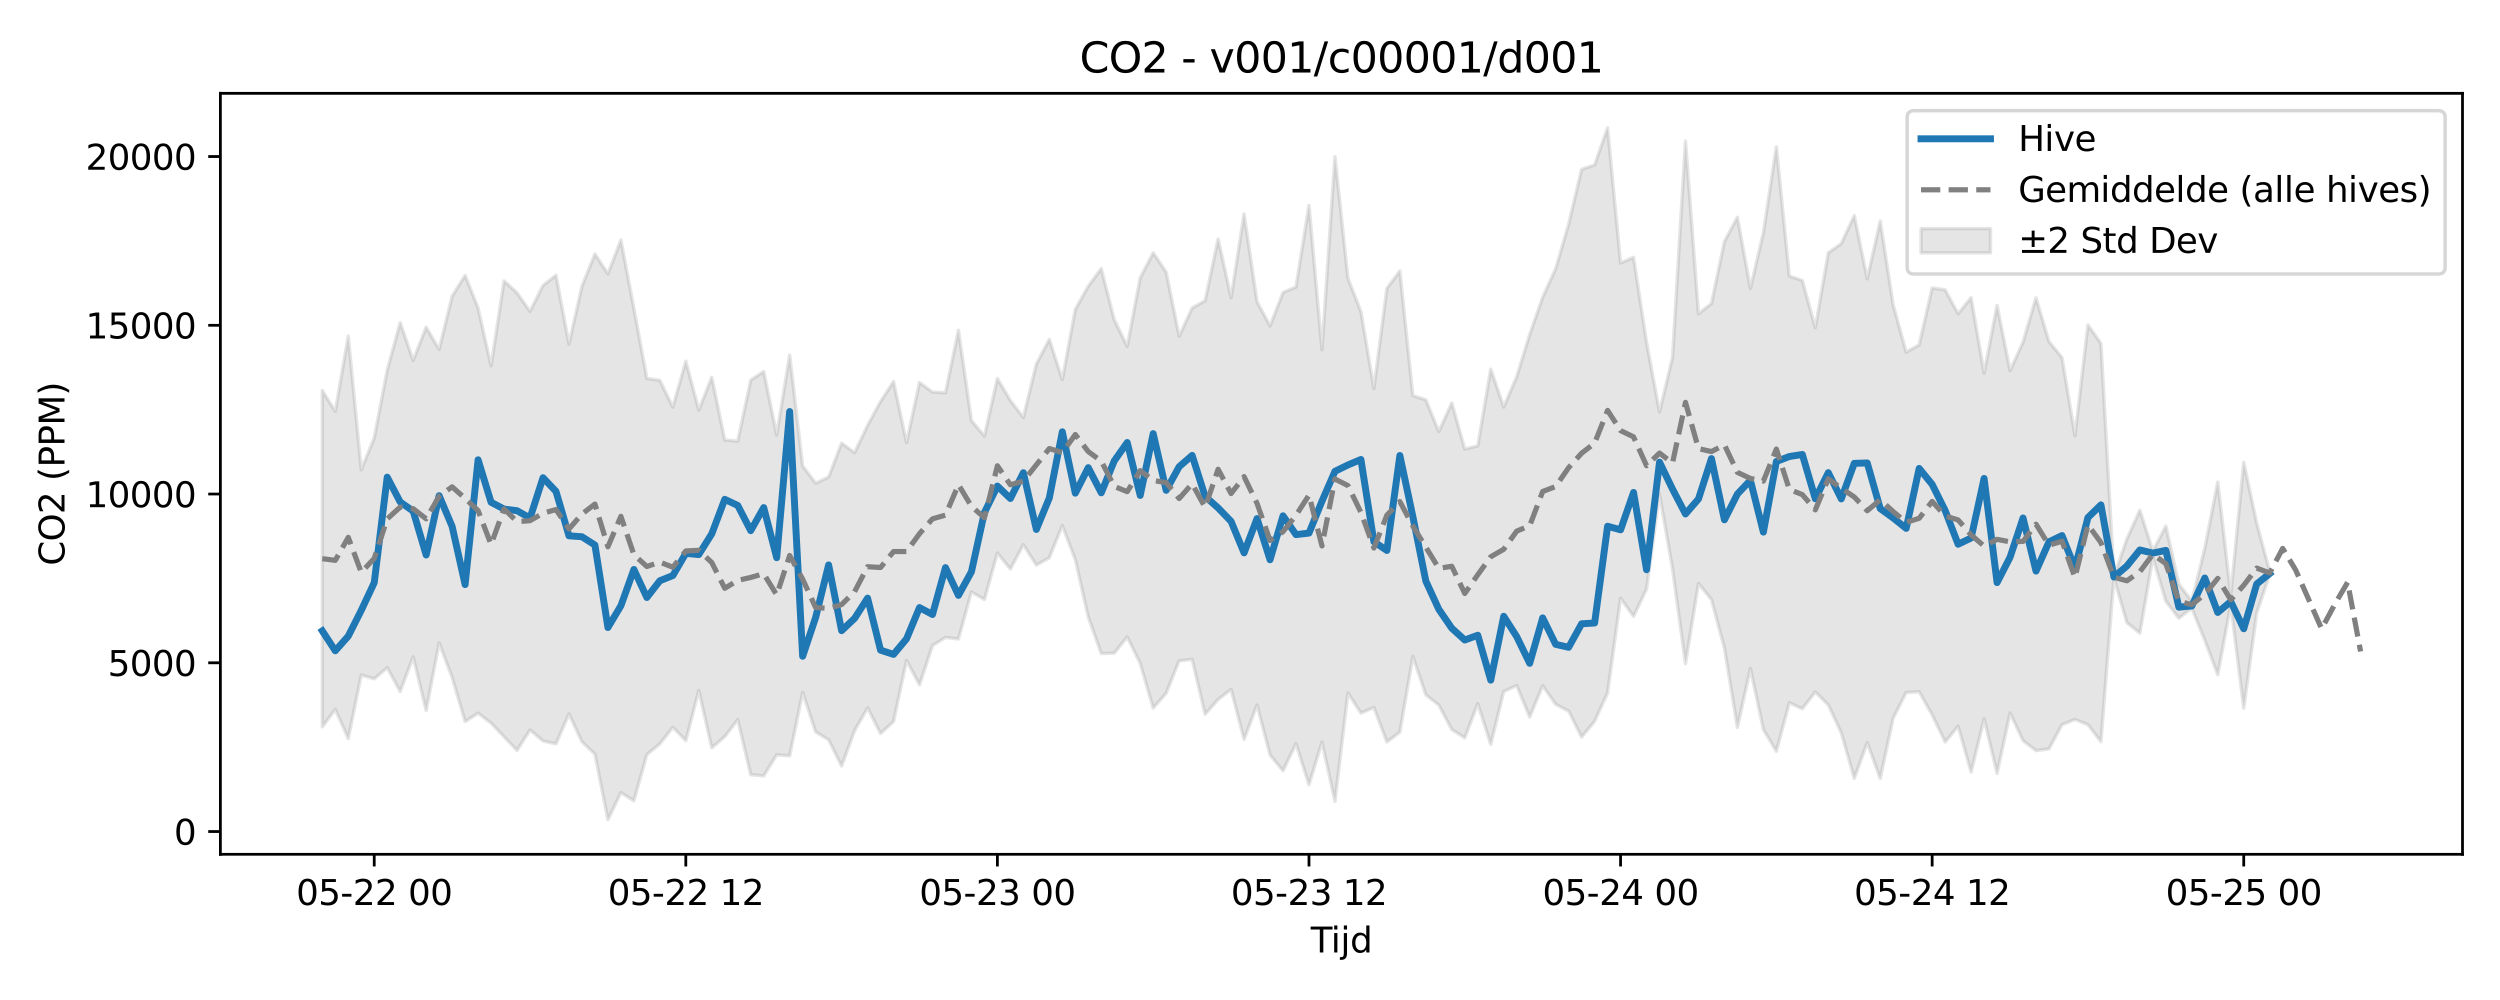 <?xml version="1.0" encoding="utf-8" standalone="no"?>
<!DOCTYPE svg PUBLIC "-//W3C//DTD SVG 1.1//EN"
  "http://www.w3.org/Graphics/SVG/1.1/DTD/svg11.dtd">
<svg xmlns:xlink="http://www.w3.org/1999/xlink" width="720pt" height="288pt" viewBox="0 0 720 288" xmlns="http://www.w3.org/2000/svg" version="1.1">
 <defs>
  <style type="text/css">*{stroke-linejoin: round; stroke-linecap: butt}</style>
 </defs>
 <g id="figure_1">
  <g id="patch_1">
   <path d="M 0 288 
L 720 288 
L 720 0 
L 0 0 
z
" style="fill: #ffffff"/>
  </g>
  <g id="axes_1">
   <g id="patch_2">
    <path d="M 63.47 246.04 
L 709.2 246.04 
L 709.2 26.88 
L 63.47 26.88 
z
" style="fill: #ffffff"/>
   </g>
   <g id="FillBetweenPolyCollection_1">
    <defs>
     <path id="m922d027198" d="M 92.821 -175.531 
L 92.821 -78.671 
L 96.56 -83.704 
L 100.299 -75.28 
L 104.038 -93.603 
L 107.777 -92.474 
L 111.516 -95.704 
L 115.256 -88.832 
L 118.995 -98.805 
L 122.734 -83.381 
L 126.473 -102.851 
L 130.212 -92.892 
L 133.951 -80.215 
L 137.69 -82.6 
L 141.429 -79.746 
L 145.168 -75.806 
L 148.907 -71.879 
L 152.646 -77.77 
L 156.385 -74.588 
L 160.124 -73.757 
L 163.863 -82.393 
L 167.602 -74.367 
L 171.341 -70.794 
L 175.08 -51.922 
L 178.819 -59.736 
L 182.558 -57.352 
L 186.297 -70.682 
L 190.036 -73.752 
L 193.775 -78.546 
L 197.514 -74.696 
L 201.253 -89.16 
L 204.992 -72.623 
L 208.731 -75.848 
L 212.47 -80.729 
L 216.209 -64.885 
L 219.948 -64.534 
L 223.687 -70.606 
L 227.426 -70.311 
L 231.165 -88.585 
L 234.904 -77.234 
L 238.643 -74.918 
L 242.382 -67.379 
L 246.121 -77.561 
L 249.861 -84.107 
L 253.6 -76.758 
L 257.339 -80.193 
L 261.078 -97.823 
L 264.817 -90.753 
L 268.556 -102.062 
L 272.295 -104.413 
L 276.034 -103.967 
L 279.773 -117.516 
L 283.512 -115.334 
L 287.251 -128.72 
L 290.99 -124.115 
L 294.729 -131.13 
L 298.468 -125.253 
L 302.207 -127.374 
L 305.946 -136.649 
L 309.685 -126.833 
L 313.424 -110.297 
L 317.163 -99.789 
L 320.902 -99.887 
L 324.641 -104.56 
L 328.38 -96.937 
L 332.119 -84.067 
L 335.858 -88.368 
L 339.597 -97.671 
L 343.336 -98.095 
L 347.075 -82.301 
L 350.814 -86.532 
L 354.553 -89.443 
L 358.292 -75.077 
L 362.031 -84.943 
L 365.77 -70.569 
L 369.509 -66.021 
L 373.248 -73.811 
L 376.987 -61.994 
L 380.726 -74.276 
L 384.465 -57.217 
L 388.205 -88.426 
L 391.944 -82.622 
L 395.683 -84.246 
L 399.422 -74.307 
L 403.161 -77.131 
L 406.9 -98.934 
L 410.639 -87.881 
L 414.378 -84.935 
L 418.117 -77.892 
L 421.856 -75.486 
L 425.595 -85.343 
L 429.334 -73.614 
L 433.073 -88.835 
L 436.812 -90.568 
L 440.551 -81.504 
L 444.29 -90.526 
L 448.029 -85.151 
L 451.768 -83.223 
L 455.507 -75.711 
L 459.246 -80.262 
L 462.985 -88.435 
L 466.724 -115.727 
L 470.463 -110.481 
L 474.202 -118.349 
L 477.941 -145.697 
L 481.68 -124.224 
L 485.419 -96.854 
L 489.158 -119.948 
L 492.897 -115.328 
L 496.636 -101.324 
L 500.375 -78.5 
L 504.114 -95.487 
L 507.853 -77.907 
L 511.592 -71.615 
L 515.331 -85.613 
L 519.07 -83.876 
L 522.809 -88.714 
L 526.549 -84.982 
L 530.288 -76.927 
L 534.027 -63.832 
L 537.766 -74.112 
L 541.505 -63.802 
L 545.244 -81.213 
L 548.983 -88.549 
L 552.722 -88.763 
L 556.461 -82.133 
L 560.2 -74.3 
L 563.939 -78.859 
L 567.678 -65.63 
L 571.417 -80.968 
L 575.156 -65.281 
L 578.895 -82.646 
L 582.634 -74.686 
L 586.373 -71.826 
L 590.112 -72.318 
L 593.851 -79.274 
L 597.59 -80.8 
L 601.329 -79.29 
L 605.068 -74.401 
L 608.807 -121.565 
L 612.546 -108.666 
L 616.285 -105.657 
L 620.024 -127.446 
L 623.763 -114.843 
L 627.502 -109.959 
L 631.241 -112.826 
L 634.98 -103.618 
L 638.719 -93.692 
L 642.458 -113.854 
L 646.197 -84.024 
L 649.936 -111.465 
L 653.675 -122.534 
L 653.675 -123.423 
L 653.675 -123.423 
L 649.936 -137.297 
L 646.197 -154.86 
L 642.458 -116.649 
L 638.719 -149.142 
L 634.98 -130.092 
L 631.241 -114.87 
L 627.502 -119.782 
L 623.763 -136.488 
L 620.024 -129.315 
L 616.285 -141.048 
L 612.546 -132.794 
L 608.807 -121.932 
L 605.068 -189.071 
L 601.329 -194.421 
L 597.59 -162.509 
L 593.851 -185.016 
L 590.112 -189.607 
L 586.373 -202.223 
L 582.634 -189.466 
L 578.895 -181.244 
L 575.156 -200.057 
L 571.417 -180.513 
L 567.678 -202.275 
L 563.939 -197.65 
L 560.2 -204.522 
L 556.461 -205.061 
L 552.722 -188.7 
L 548.983 -186.578 
L 545.244 -200.111 
L 541.505 -224.345 
L 537.766 -207.702 
L 534.027 -225.922 
L 530.288 -217.811 
L 526.549 -215.208 
L 522.809 -193.611 
L 519.07 -207.219 
L 515.331 -208.5 
L 511.592 -245.71 
L 507.853 -220.992 
L 504.114 -204.922 
L 500.375 -225.43 
L 496.636 -218.44 
L 492.897 -200.582 
L 489.158 -197.637 
L 485.419 -247.381 
L 481.68 -185.048 
L 477.941 -169.343 
L 474.202 -189.403 
L 470.463 -213.897 
L 466.724 -212.252 
L 462.985 -251.158 
L 459.246 -240.471 
L 455.507 -239.238 
L 451.768 -223.418 
L 448.029 -210.61 
L 444.29 -202.378 
L 440.551 -191.649 
L 436.812 -179.508 
L 433.073 -170.775 
L 429.334 -181.683 
L 425.595 -159.59 
L 421.856 -158.675 
L 418.117 -171.934 
L 414.378 -163.715 
L 410.639 -172.85 
L 406.9 -174.068 
L 403.161 -209.95 
L 399.422 -204.952 
L 395.683 -176.105 
L 391.944 -198.254 
L 388.205 -207.861 
L 384.465 -242.881 
L 380.726 -187.279 
L 376.987 -228.859 
L 373.248 -205.356 
L 369.509 -203.739 
L 365.77 -194.116 
L 362.031 -201.096 
L 358.292 -226.389 
L 354.553 -202.268 
L 350.814 -219.178 
L 347.075 -201.416 
L 343.336 -199.268 
L 339.597 -191.182 
L 335.858 -209.63 
L 332.119 -215.194 
L 328.38 -207.966 
L 324.641 -188.249 
L 320.902 -195.934 
L 317.163 -210.632 
L 313.424 -205.586 
L 309.685 -198.877 
L 305.946 -178.644 
L 302.207 -190.266 
L 298.468 -183.154 
L 294.729 -167.751 
L 290.99 -172.658 
L 287.251 -178.978 
L 283.512 -162.413 
L 279.773 -166.862 
L 276.034 -192.885 
L 272.295 -174.883 
L 268.556 -175.073 
L 264.817 -177.836 
L 261.078 -160.501 
L 257.339 -178.107 
L 253.6 -172.365 
L 249.861 -165.47 
L 246.121 -157.635 
L 242.382 -160.382 
L 238.643 -150.612 
L 234.904 -148.842 
L 231.165 -153.807 
L 227.426 -185.73 
L 223.687 -162.692 
L 219.948 -181.012 
L 216.209 -178.515 
L 212.47 -160.952 
L 208.731 -161.293 
L 204.992 -179.355 
L 201.253 -169.874 
L 197.514 -183.955 
L 193.775 -170.736 
L 190.036 -178.473 
L 186.297 -179.017 
L 182.558 -199.168 
L 178.819 -218.86 
L 175.08 -209.129 
L 171.341 -214.854 
L 167.602 -205.565 
L 163.863 -188.914 
L 160.124 -208.742 
L 156.385 -205.779 
L 152.646 -198.317 
L 148.907 -203.648 
L 145.168 -207.104 
L 141.429 -182.628 
L 137.69 -199.283 
L 133.951 -208.687 
L 130.212 -202.689 
L 126.473 -187.372 
L 122.734 -193.764 
L 118.995 -184.204 
L 115.256 -195.085 
L 111.516 -181.394 
L 107.777 -161.899 
L 104.038 -152.706 
L 100.299 -191.201 
L 96.56 -169.536 
L 92.821 -175.531 
z
" style="stroke: #808080; stroke-opacity: 0.2"/>
    </defs>
    <g clip-path="url(#pc3f91706e5)">
     <use xlink:href="#m922d027198" x="0" y="288" style="fill: #808080; fill-opacity: 0.2; stroke: #808080; stroke-opacity: 0.2"/>
    </g>
   </g>
   <g id="matplotlib.axis_1">
    <g id="xtick_1">
     <g id="line2d_1">
      <defs>
       <path id="m6bdbcc3ba2" d="M 0 0 
L 0 3.5 
" style="stroke: #000000; stroke-width: 0.8"/>
      </defs>
      <g>
       <use xlink:href="#m6bdbcc3ba2" x="107.777" y="246.04" style="stroke: #000000; stroke-width: 0.8"/>
      </g>
     </g>
     <g id="text_1">
      <!-- 05-22 00 -->
      <g transform="translate(85.297 260.638) scale(0.1 -0.1)">
       <defs>
        <path id="DejaVuSans-30" d="M 2034 4250 
Q 1547 4250 1301 3770 
Q 1056 3291 1056 2328 
Q 1056 1369 1301 889 
Q 1547 409 2034 409 
Q 2525 409 2770 889 
Q 3016 1369 3016 2328 
Q 3016 3291 2770 3770 
Q 2525 4250 2034 4250 
z
M 2034 4750 
Q 2819 4750 3233 4129 
Q 3647 3509 3647 2328 
Q 3647 1150 3233 529 
Q 2819 -91 2034 -91 
Q 1250 -91 836 529 
Q 422 1150 422 2328 
Q 422 3509 836 4129 
Q 1250 4750 2034 4750 
z
" transform="scale(0.016)"/>
        <path id="DejaVuSans-35" d="M 691 4666 
L 3169 4666 
L 3169 4134 
L 1269 4134 
L 1269 2991 
Q 1406 3038 1543 3061 
Q 1681 3084 1819 3084 
Q 2600 3084 3056 2656 
Q 3513 2228 3513 1497 
Q 3513 744 3044 326 
Q 2575 -91 1722 -91 
Q 1428 -91 1123 -41 
Q 819 9 494 109 
L 494 744 
Q 775 591 1075 516 
Q 1375 441 1709 441 
Q 2250 441 2565 725 
Q 2881 1009 2881 1497 
Q 2881 1984 2565 2268 
Q 2250 2553 1709 2553 
Q 1456 2553 1204 2497 
Q 953 2441 691 2322 
L 691 4666 
z
" transform="scale(0.016)"/>
        <path id="DejaVuSans-2d" d="M 313 2009 
L 1997 2009 
L 1997 1497 
L 313 1497 
L 313 2009 
z
" transform="scale(0.016)"/>
        <path id="DejaVuSans-32" d="M 1228 531 
L 3431 531 
L 3431 0 
L 469 0 
L 469 531 
Q 828 903 1448 1529 
Q 2069 2156 2228 2338 
Q 2531 2678 2651 2914 
Q 2772 3150 2772 3378 
Q 2772 3750 2511 3984 
Q 2250 4219 1831 4219 
Q 1534 4219 1204 4116 
Q 875 4013 500 3803 
L 500 4441 
Q 881 4594 1212 4672 
Q 1544 4750 1819 4750 
Q 2544 4750 2975 4387 
Q 3406 4025 3406 3419 
Q 3406 3131 3298 2873 
Q 3191 2616 2906 2266 
Q 2828 2175 2409 1742 
Q 1991 1309 1228 531 
z
" transform="scale(0.016)"/>
        <path id="DejaVuSans-20" transform="scale(0.016)"/>
       </defs>
       <use xlink:href="#DejaVuSans-30"/>
       <use xlink:href="#DejaVuSans-35" transform="translate(63.623 0)"/>
       <use xlink:href="#DejaVuSans-2d" transform="translate(127.246 0)"/>
       <use xlink:href="#DejaVuSans-32" transform="translate(163.33 0)"/>
       <use xlink:href="#DejaVuSans-32" transform="translate(226.953 0)"/>
       <use xlink:href="#DejaVuSans-20" transform="translate(290.576 0)"/>
       <use xlink:href="#DejaVuSans-30" transform="translate(322.363 0)"/>
       <use xlink:href="#DejaVuSans-30" transform="translate(385.986 0)"/>
      </g>
     </g>
    </g>
    <g id="xtick_2">
     <g id="line2d_2">
      <g>
       <use xlink:href="#m6bdbcc3ba2" x="197.514" y="246.04" style="stroke: #000000; stroke-width: 0.8"/>
      </g>
     </g>
     <g id="text_2">
      <!-- 05-22 12 -->
      <g transform="translate(175.034 260.638) scale(0.1 -0.1)">
       <defs>
        <path id="DejaVuSans-31" d="M 794 531 
L 1825 531 
L 1825 4091 
L 703 3866 
L 703 4441 
L 1819 4666 
L 2450 4666 
L 2450 531 
L 3481 531 
L 3481 0 
L 794 0 
L 794 531 
z
" transform="scale(0.016)"/>
       </defs>
       <use xlink:href="#DejaVuSans-30"/>
       <use xlink:href="#DejaVuSans-35" transform="translate(63.623 0)"/>
       <use xlink:href="#DejaVuSans-2d" transform="translate(127.246 0)"/>
       <use xlink:href="#DejaVuSans-32" transform="translate(163.33 0)"/>
       <use xlink:href="#DejaVuSans-32" transform="translate(226.953 0)"/>
       <use xlink:href="#DejaVuSans-20" transform="translate(290.576 0)"/>
       <use xlink:href="#DejaVuSans-31" transform="translate(322.363 0)"/>
       <use xlink:href="#DejaVuSans-32" transform="translate(385.986 0)"/>
      </g>
     </g>
    </g>
    <g id="xtick_3">
     <g id="line2d_3">
      <g>
       <use xlink:href="#m6bdbcc3ba2" x="287.251" y="246.04" style="stroke: #000000; stroke-width: 0.8"/>
      </g>
     </g>
     <g id="text_3">
      <!-- 05-23 00 -->
      <g transform="translate(264.77 260.638) scale(0.1 -0.1)">
       <defs>
        <path id="DejaVuSans-33" d="M 2597 2516 
Q 3050 2419 3304 2112 
Q 3559 1806 3559 1356 
Q 3559 666 3084 287 
Q 2609 -91 1734 -91 
Q 1441 -91 1130 -33 
Q 819 25 488 141 
L 488 750 
Q 750 597 1062 519 
Q 1375 441 1716 441 
Q 2309 441 2620 675 
Q 2931 909 2931 1356 
Q 2931 1769 2642 2001 
Q 2353 2234 1838 2234 
L 1294 2234 
L 1294 2753 
L 1863 2753 
Q 2328 2753 2575 2939 
Q 2822 3125 2822 3475 
Q 2822 3834 2567 4026 
Q 2313 4219 1838 4219 
Q 1578 4219 1281 4162 
Q 984 4106 628 3988 
L 628 4550 
Q 988 4650 1302 4700 
Q 1616 4750 1894 4750 
Q 2613 4750 3031 4423 
Q 3450 4097 3450 3541 
Q 3450 3153 3228 2886 
Q 3006 2619 2597 2516 
z
" transform="scale(0.016)"/>
       </defs>
       <use xlink:href="#DejaVuSans-30"/>
       <use xlink:href="#DejaVuSans-35" transform="translate(63.623 0)"/>
       <use xlink:href="#DejaVuSans-2d" transform="translate(127.246 0)"/>
       <use xlink:href="#DejaVuSans-32" transform="translate(163.33 0)"/>
       <use xlink:href="#DejaVuSans-33" transform="translate(226.953 0)"/>
       <use xlink:href="#DejaVuSans-20" transform="translate(290.576 0)"/>
       <use xlink:href="#DejaVuSans-30" transform="translate(322.363 0)"/>
       <use xlink:href="#DejaVuSans-30" transform="translate(385.986 0)"/>
      </g>
     </g>
    </g>
    <g id="xtick_4">
     <g id="line2d_4">
      <g>
       <use xlink:href="#m6bdbcc3ba2" x="376.987" y="246.04" style="stroke: #000000; stroke-width: 0.8"/>
      </g>
     </g>
     <g id="text_4">
      <!-- 05-23 12 -->
      <g transform="translate(354.507 260.638) scale(0.1 -0.1)">
       <use xlink:href="#DejaVuSans-30"/>
       <use xlink:href="#DejaVuSans-35" transform="translate(63.623 0)"/>
       <use xlink:href="#DejaVuSans-2d" transform="translate(127.246 0)"/>
       <use xlink:href="#DejaVuSans-32" transform="translate(163.33 0)"/>
       <use xlink:href="#DejaVuSans-33" transform="translate(226.953 0)"/>
       <use xlink:href="#DejaVuSans-20" transform="translate(290.576 0)"/>
       <use xlink:href="#DejaVuSans-31" transform="translate(322.363 0)"/>
       <use xlink:href="#DejaVuSans-32" transform="translate(385.986 0)"/>
      </g>
     </g>
    </g>
    <g id="xtick_5">
     <g id="line2d_5">
      <g>
       <use xlink:href="#m6bdbcc3ba2" x="466.724" y="246.04" style="stroke: #000000; stroke-width: 0.8"/>
      </g>
     </g>
     <g id="text_5">
      <!-- 05-24 00 -->
      <g transform="translate(444.244 260.638) scale(0.1 -0.1)">
       <defs>
        <path id="DejaVuSans-34" d="M 2419 4116 
L 825 1625 
L 2419 1625 
L 2419 4116 
z
M 2253 4666 
L 3047 4666 
L 3047 1625 
L 3713 1625 
L 3713 1100 
L 3047 1100 
L 3047 0 
L 2419 0 
L 2419 1100 
L 313 1100 
L 313 1709 
L 2253 4666 
z
" transform="scale(0.016)"/>
       </defs>
       <use xlink:href="#DejaVuSans-30"/>
       <use xlink:href="#DejaVuSans-35" transform="translate(63.623 0)"/>
       <use xlink:href="#DejaVuSans-2d" transform="translate(127.246 0)"/>
       <use xlink:href="#DejaVuSans-32" transform="translate(163.33 0)"/>
       <use xlink:href="#DejaVuSans-34" transform="translate(226.953 0)"/>
       <use xlink:href="#DejaVuSans-20" transform="translate(290.576 0)"/>
       <use xlink:href="#DejaVuSans-30" transform="translate(322.363 0)"/>
       <use xlink:href="#DejaVuSans-30" transform="translate(385.986 0)"/>
      </g>
     </g>
    </g>
    <g id="xtick_6">
     <g id="line2d_6">
      <g>
       <use xlink:href="#m6bdbcc3ba2" x="556.461" y="246.04" style="stroke: #000000; stroke-width: 0.8"/>
      </g>
     </g>
     <g id="text_6">
      <!-- 05-24 12 -->
      <g transform="translate(533.98 260.638) scale(0.1 -0.1)">
       <use xlink:href="#DejaVuSans-30"/>
       <use xlink:href="#DejaVuSans-35" transform="translate(63.623 0)"/>
       <use xlink:href="#DejaVuSans-2d" transform="translate(127.246 0)"/>
       <use xlink:href="#DejaVuSans-32" transform="translate(163.33 0)"/>
       <use xlink:href="#DejaVuSans-34" transform="translate(226.953 0)"/>
       <use xlink:href="#DejaVuSans-20" transform="translate(290.576 0)"/>
       <use xlink:href="#DejaVuSans-31" transform="translate(322.363 0)"/>
       <use xlink:href="#DejaVuSans-32" transform="translate(385.986 0)"/>
      </g>
     </g>
    </g>
    <g id="xtick_7">
     <g id="line2d_7">
      <g>
       <use xlink:href="#m6bdbcc3ba2" x="646.197" y="246.04" style="stroke: #000000; stroke-width: 0.8"/>
      </g>
     </g>
     <g id="text_7">
      <!-- 05-25 00 -->
      <g transform="translate(623.717 260.638) scale(0.1 -0.1)">
       <use xlink:href="#DejaVuSans-30"/>
       <use xlink:href="#DejaVuSans-35" transform="translate(63.623 0)"/>
       <use xlink:href="#DejaVuSans-2d" transform="translate(127.246 0)"/>
       <use xlink:href="#DejaVuSans-32" transform="translate(163.33 0)"/>
       <use xlink:href="#DejaVuSans-35" transform="translate(226.953 0)"/>
       <use xlink:href="#DejaVuSans-20" transform="translate(290.576 0)"/>
       <use xlink:href="#DejaVuSans-30" transform="translate(322.363 0)"/>
       <use xlink:href="#DejaVuSans-30" transform="translate(385.986 0)"/>
      </g>
     </g>
    </g>
    <g id="text_8">
     <!-- Tijd -->
     <g transform="translate(377.485 274.317) scale(0.1 -0.1)">
      <defs>
       <path id="DejaVuSans-54" d="M -19 4666 
L 3928 4666 
L 3928 4134 
L 2272 4134 
L 2272 0 
L 1638 0 
L 1638 4134 
L -19 4134 
L -19 4666 
z
" transform="scale(0.016)"/>
       <path id="DejaVuSans-69" d="M 603 3500 
L 1178 3500 
L 1178 0 
L 603 0 
L 603 3500 
z
M 603 4863 
L 1178 4863 
L 1178 4134 
L 603 4134 
L 603 4863 
z
" transform="scale(0.016)"/>
       <path id="DejaVuSans-6a" d="M 603 3500 
L 1178 3500 
L 1178 -63 
Q 1178 -731 923 -1031 
Q 669 -1331 103 -1331 
L -116 -1331 
L -116 -844 
L 38 -844 
Q 366 -844 484 -692 
Q 603 -541 603 -63 
L 603 3500 
z
M 603 4863 
L 1178 4863 
L 1178 4134 
L 603 4134 
L 603 4863 
z
" transform="scale(0.016)"/>
       <path id="DejaVuSans-64" d="M 2906 2969 
L 2906 4863 
L 3481 4863 
L 3481 0 
L 2906 0 
L 2906 525 
Q 2725 213 2448 61 
Q 2172 -91 1784 -91 
Q 1150 -91 751 415 
Q 353 922 353 1747 
Q 353 2572 751 3078 
Q 1150 3584 1784 3584 
Q 2172 3584 2448 3432 
Q 2725 3281 2906 2969 
z
M 947 1747 
Q 947 1113 1208 752 
Q 1469 391 1925 391 
Q 2381 391 2643 752 
Q 2906 1113 2906 1747 
Q 2906 2381 2643 2742 
Q 2381 3103 1925 3103 
Q 1469 3103 1208 2742 
Q 947 2381 947 1747 
z
" transform="scale(0.016)"/>
      </defs>
      <use xlink:href="#DejaVuSans-54"/>
      <use xlink:href="#DejaVuSans-69" transform="translate(57.959 0)"/>
      <use xlink:href="#DejaVuSans-6a" transform="translate(85.742 0)"/>
      <use xlink:href="#DejaVuSans-64" transform="translate(113.525 0)"/>
     </g>
    </g>
   </g>
   <g id="matplotlib.axis_2">
    <g id="ytick_1">
     <g id="line2d_8">
      <defs>
       <path id="mde5132022f" d="M 0 0 
L -3.5 0 
" style="stroke: #000000; stroke-width: 0.8"/>
      </defs>
      <g>
       <use xlink:href="#mde5132022f" x="63.47" y="239.479" style="stroke: #000000; stroke-width: 0.8"/>
      </g>
     </g>
     <g id="text_9">
      <!-- 0 -->
      <g transform="translate(50.108 243.278) scale(0.1 -0.1)">
       <use xlink:href="#DejaVuSans-30"/>
      </g>
     </g>
    </g>
    <g id="ytick_2">
     <g id="line2d_9">
      <g>
       <use xlink:href="#mde5132022f" x="63.47" y="190.881" style="stroke: #000000; stroke-width: 0.8"/>
      </g>
     </g>
     <g id="text_10">
      <!-- 5000 -->
      <g transform="translate(31.02 194.68) scale(0.1 -0.1)">
       <use xlink:href="#DejaVuSans-35"/>
       <use xlink:href="#DejaVuSans-30" transform="translate(63.623 0)"/>
       <use xlink:href="#DejaVuSans-30" transform="translate(127.246 0)"/>
       <use xlink:href="#DejaVuSans-30" transform="translate(190.869 0)"/>
      </g>
     </g>
    </g>
    <g id="ytick_3">
     <g id="line2d_10">
      <g>
       <use xlink:href="#mde5132022f" x="63.47" y="142.283" style="stroke: #000000; stroke-width: 0.8"/>
      </g>
     </g>
     <g id="text_11">
      <!-- 10000 -->
      <g transform="translate(24.657 146.082) scale(0.1 -0.1)">
       <use xlink:href="#DejaVuSans-31"/>
       <use xlink:href="#DejaVuSans-30" transform="translate(63.623 0)"/>
       <use xlink:href="#DejaVuSans-30" transform="translate(127.246 0)"/>
       <use xlink:href="#DejaVuSans-30" transform="translate(190.869 0)"/>
       <use xlink:href="#DejaVuSans-30" transform="translate(254.492 0)"/>
      </g>
     </g>
    </g>
    <g id="ytick_4">
     <g id="line2d_11">
      <g>
       <use xlink:href="#mde5132022f" x="63.47" y="93.684" style="stroke: #000000; stroke-width: 0.8"/>
      </g>
     </g>
     <g id="text_12">
      <!-- 15000 -->
      <g transform="translate(24.657 97.484) scale(0.1 -0.1)">
       <use xlink:href="#DejaVuSans-31"/>
       <use xlink:href="#DejaVuSans-35" transform="translate(63.623 0)"/>
       <use xlink:href="#DejaVuSans-30" transform="translate(127.246 0)"/>
       <use xlink:href="#DejaVuSans-30" transform="translate(190.869 0)"/>
       <use xlink:href="#DejaVuSans-30" transform="translate(254.492 0)"/>
      </g>
     </g>
    </g>
    <g id="ytick_5">
     <g id="line2d_12">
      <g>
       <use xlink:href="#mde5132022f" x="63.47" y="45.086" style="stroke: #000000; stroke-width: 0.8"/>
      </g>
     </g>
     <g id="text_13">
      <!-- 20000 -->
      <g transform="translate(24.657 48.885) scale(0.1 -0.1)">
       <use xlink:href="#DejaVuSans-32"/>
       <use xlink:href="#DejaVuSans-30" transform="translate(63.623 0)"/>
       <use xlink:href="#DejaVuSans-30" transform="translate(127.246 0)"/>
       <use xlink:href="#DejaVuSans-30" transform="translate(190.869 0)"/>
       <use xlink:href="#DejaVuSans-30" transform="translate(254.492 0)"/>
      </g>
     </g>
    </g>
    <g id="text_14">
     <!-- CO2 (PPM) -->
     <g transform="translate(18.578 162.903) rotate(-90) scale(0.1 -0.1)">
      <defs>
       <path id="DejaVuSans-43" d="M 4122 4306 
L 4122 3641 
Q 3803 3938 3442 4084 
Q 3081 4231 2675 4231 
Q 1875 4231 1450 3742 
Q 1025 3253 1025 2328 
Q 1025 1406 1450 917 
Q 1875 428 2675 428 
Q 3081 428 3442 575 
Q 3803 722 4122 1019 
L 4122 359 
Q 3791 134 3420 21 
Q 3050 -91 2638 -91 
Q 1578 -91 968 557 
Q 359 1206 359 2328 
Q 359 3453 968 4101 
Q 1578 4750 2638 4750 
Q 3056 4750 3426 4639 
Q 3797 4528 4122 4306 
z
" transform="scale(0.016)"/>
       <path id="DejaVuSans-4f" d="M 2522 4238 
Q 1834 4238 1429 3725 
Q 1025 3213 1025 2328 
Q 1025 1447 1429 934 
Q 1834 422 2522 422 
Q 3209 422 3611 934 
Q 4013 1447 4013 2328 
Q 4013 3213 3611 3725 
Q 3209 4238 2522 4238 
z
M 2522 4750 
Q 3503 4750 4090 4092 
Q 4678 3434 4678 2328 
Q 4678 1225 4090 567 
Q 3503 -91 2522 -91 
Q 1538 -91 948 565 
Q 359 1222 359 2328 
Q 359 3434 948 4092 
Q 1538 4750 2522 4750 
z
" transform="scale(0.016)"/>
       <path id="DejaVuSans-28" d="M 1984 4856 
Q 1566 4138 1362 3434 
Q 1159 2731 1159 2009 
Q 1159 1288 1364 580 
Q 1569 -128 1984 -844 
L 1484 -844 
Q 1016 -109 783 600 
Q 550 1309 550 2009 
Q 550 2706 781 3412 
Q 1013 4119 1484 4856 
L 1984 4856 
z
" transform="scale(0.016)"/>
       <path id="DejaVuSans-50" d="M 1259 4147 
L 1259 2394 
L 2053 2394 
Q 2494 2394 2734 2622 
Q 2975 2850 2975 3272 
Q 2975 3691 2734 3919 
Q 2494 4147 2053 4147 
L 1259 4147 
z
M 628 4666 
L 2053 4666 
Q 2838 4666 3239 4311 
Q 3641 3956 3641 3272 
Q 3641 2581 3239 2228 
Q 2838 1875 2053 1875 
L 1259 1875 
L 1259 0 
L 628 0 
L 628 4666 
z
" transform="scale(0.016)"/>
       <path id="DejaVuSans-4d" d="M 628 4666 
L 1569 4666 
L 2759 1491 
L 3956 4666 
L 4897 4666 
L 4897 0 
L 4281 0 
L 4281 4097 
L 3078 897 
L 2444 897 
L 1241 4097 
L 1241 0 
L 628 0 
L 628 4666 
z
" transform="scale(0.016)"/>
       <path id="DejaVuSans-29" d="M 513 4856 
L 1013 4856 
Q 1481 4119 1714 3412 
Q 1947 2706 1947 2009 
Q 1947 1309 1714 600 
Q 1481 -109 1013 -844 
L 513 -844 
Q 928 -128 1133 580 
Q 1338 1288 1338 2009 
Q 1338 2731 1133 3434 
Q 928 4138 513 4856 
z
" transform="scale(0.016)"/>
      </defs>
      <use xlink:href="#DejaVuSans-43"/>
      <use xlink:href="#DejaVuSans-4f" transform="translate(69.824 0)"/>
      <use xlink:href="#DejaVuSans-32" transform="translate(148.535 0)"/>
      <use xlink:href="#DejaVuSans-20" transform="translate(212.158 0)"/>
      <use xlink:href="#DejaVuSans-28" transform="translate(243.945 0)"/>
      <use xlink:href="#DejaVuSans-50" transform="translate(282.959 0)"/>
      <use xlink:href="#DejaVuSans-50" transform="translate(343.262 0)"/>
      <use xlink:href="#DejaVuSans-4d" transform="translate(403.564 0)"/>
      <use xlink:href="#DejaVuSans-29" transform="translate(489.844 0)"/>
     </g>
    </g>
   </g>
   <g id="line2d_13">
    <path d="M 92.821 181.696 
L 96.56 187.427 
L 100.299 183.209 
L 104.038 175.79 
L 107.777 167.819 
L 111.516 137.426 
L 115.256 144.573 
L 118.995 147.207 
L 122.734 159.843 
L 126.473 142.759 
L 130.212 151.61 
L 133.951 168.361 
L 137.69 132.422 
L 141.429 144.651 
L 145.168 146.614 
L 148.907 147.081 
L 152.646 149.197 
L 156.385 137.585 
L 160.124 141.525 
L 163.863 154.312 
L 167.602 154.588 
L 171.341 156.972 
L 175.08 180.73 
L 178.819 174.45 
L 182.558 164.009 
L 186.297 172.073 
L 190.036 167.256 
L 193.775 165.762 
L 197.514 159.375 
L 201.253 159.717 
L 204.992 153.739 
L 208.731 143.809 
L 212.47 145.571 
L 216.209 152.825 
L 219.948 146.187 
L 223.687 160.614 
L 227.426 118.523 
L 231.165 189.005 
L 234.904 177.834 
L 238.643 162.7 
L 242.382 181.631 
L 246.121 178.095 
L 249.861 172.265 
L 253.6 187.243 
L 257.339 188.467 
L 261.078 183.986 
L 264.817 174.986 
L 268.556 176.972 
L 272.295 163.478 
L 276.034 171.464 
L 279.773 164.667 
L 283.512 147.612 
L 287.251 139.989 
L 290.99 143.569 
L 294.729 136.143 
L 298.468 152.479 
L 302.207 143.404 
L 305.946 124.369 
L 309.685 142.03 
L 313.424 134.688 
L 317.163 141.93 
L 320.902 132.751 
L 324.641 127.451 
L 328.38 142.688 
L 332.119 124.888 
L 335.858 141.21 
L 339.597 134.413 
L 343.336 131.163 
L 347.075 142.957 
L 350.814 146.277 
L 354.553 150.159 
L 358.292 159.221 
L 362.031 149.352 
L 365.77 161.207 
L 369.509 148.555 
L 373.248 153.972 
L 376.987 153.528 
L 380.726 144.347 
L 384.465 135.741 
L 388.205 133.909 
L 391.944 132.33 
L 395.683 156.007 
L 399.422 158.534 
L 403.161 131.186 
L 406.9 148.762 
L 410.639 167.346 
L 414.378 175.482 
L 418.117 180.935 
L 421.856 184.33 
L 425.595 182.946 
L 429.334 195.88 
L 433.073 177.497 
L 436.812 183.342 
L 440.551 191.033 
L 444.29 177.951 
L 448.029 185.574 
L 451.768 186.42 
L 455.507 179.652 
L 459.246 179.421 
L 462.985 151.555 
L 466.724 152.592 
L 470.463 141.829 
L 474.202 164.084 
L 477.941 133.094 
L 481.68 140.844 
L 485.419 148.024 
L 489.158 143.707 
L 492.897 132.074 
L 496.636 149.705 
L 500.375 142.279 
L 504.114 138.327 
L 507.853 153.246 
L 511.592 132.913 
L 515.331 131.478 
L 519.07 130.888 
L 522.809 143.647 
L 526.549 136.127 
L 530.288 143.679 
L 534.027 133.448 
L 537.766 133.331 
L 541.505 146.465 
L 545.244 149.184 
L 548.983 152.174 
L 552.722 134.909 
L 556.461 139.506 
L 560.2 147.029 
L 563.939 156.746 
L 567.678 154.943 
L 571.417 137.792 
L 575.156 167.787 
L 578.895 160.501 
L 582.634 149.18 
L 586.373 164.479 
L 590.112 156.049 
L 593.851 154.241 
L 597.59 163.585 
L 601.329 149.057 
L 605.068 145.406 
L 608.807 166.187 
L 612.546 163.005 
L 616.285 158.391 
L 620.024 159.289 
L 623.763 158.508 
L 627.502 174.866 
L 631.241 174.513 
L 634.98 166.465 
L 638.719 176.386 
L 642.458 173.243 
L 646.197 181.08 
L 649.936 168.186 
L 653.675 165.179 
L 653.675 165.179 
" clip-path="url(#pc3f91706e5)" style="fill: none; stroke: #1f77b4; stroke-width: 2; stroke-linecap: square"/>
   </g>
   <g id="line2d_14">
    <path d="M 92.821 160.899 
L 96.56 161.38 
L 100.299 154.759 
L 104.038 164.846 
L 107.777 160.814 
L 111.516 149.451 
L 115.256 146.042 
L 118.995 146.495 
L 122.734 149.427 
L 126.473 142.889 
L 130.212 140.209 
L 133.951 143.549 
L 137.69 147.058 
L 141.429 156.813 
L 145.168 146.545 
L 148.907 150.237 
L 152.646 149.956 
L 156.385 147.816 
L 160.124 146.751 
L 163.863 152.346 
L 167.602 148.034 
L 171.341 145.176 
L 175.08 157.475 
L 178.819 148.702 
L 182.558 159.74 
L 186.297 163.151 
L 190.036 161.887 
L 193.775 163.359 
L 197.514 158.675 
L 201.253 158.483 
L 204.992 162.011 
L 208.731 169.43 
L 212.47 167.16 
L 216.209 166.3 
L 219.948 165.227 
L 223.687 171.351 
L 227.426 159.98 
L 231.165 166.804 
L 234.904 174.962 
L 238.643 175.235 
L 242.382 174.12 
L 246.121 170.402 
L 249.861 163.212 
L 253.6 163.439 
L 257.339 158.85 
L 261.078 158.838 
L 264.817 153.705 
L 268.556 149.433 
L 272.295 148.352 
L 276.034 139.574 
L 279.773 145.811 
L 283.512 149.126 
L 287.251 134.151 
L 290.99 139.614 
L 294.729 138.56 
L 302.207 129.18 
L 305.946 130.354 
L 309.685 125.145 
L 313.424 130.059 
L 317.163 132.79 
L 320.902 140.09 
L 324.641 141.596 
L 328.38 135.548 
L 332.119 138.37 
L 335.858 139.001 
L 339.597 143.574 
L 343.336 139.318 
L 347.075 146.141 
L 350.814 135.145 
L 354.553 142.144 
L 358.292 137.267 
L 362.031 144.98 
L 365.77 155.657 
L 369.509 153.12 
L 373.248 148.416 
L 376.987 142.574 
L 380.726 157.223 
L 384.465 137.951 
L 388.205 139.857 
L 391.944 147.562 
L 395.683 157.824 
L 399.422 148.37 
L 403.161 144.459 
L 406.9 151.499 
L 414.378 163.675 
L 418.117 163.087 
L 421.856 170.919 
L 425.595 165.534 
L 429.334 160.352 
L 433.073 158.195 
L 436.812 152.962 
L 440.551 151.423 
L 444.29 141.548 
L 448.029 140.12 
L 451.768 134.679 
L 455.507 130.526 
L 459.246 127.634 
L 462.985 118.203 
L 466.724 124.01 
L 470.463 125.811 
L 474.202 134.124 
L 477.941 130.48 
L 481.68 133.364 
L 485.419 115.883 
L 489.158 129.207 
L 492.897 130.045 
L 496.636 128.118 
L 500.375 136.035 
L 504.114 137.796 
L 507.853 138.551 
L 511.592 129.338 
L 515.331 140.944 
L 519.07 142.452 
L 522.809 146.838 
L 526.549 137.905 
L 530.288 140.631 
L 534.027 143.123 
L 537.766 147.093 
L 541.505 143.926 
L 545.244 147.338 
L 548.983 150.437 
L 552.722 149.268 
L 556.461 144.403 
L 560.2 148.589 
L 563.939 149.746 
L 567.678 154.048 
L 571.417 157.26 
L 575.156 155.331 
L 578.895 156.055 
L 582.634 155.924 
L 586.373 150.976 
L 590.112 157.038 
L 593.851 155.855 
L 597.59 166.345 
L 601.329 151.144 
L 605.068 156.264 
L 608.807 166.251 
L 612.546 167.27 
L 616.285 164.648 
L 620.024 159.619 
L 623.763 162.334 
L 627.502 173.13 
L 631.241 174.152 
L 634.98 171.145 
L 638.719 166.583 
L 642.458 172.749 
L 646.197 168.558 
L 649.936 163.619 
L 653.675 165.022 
L 657.414 157.948 
L 661.154 164.162 
L 668.632 181.103 
L 672.371 174.119 
L 676.11 167.704 
L 679.849 187.625 
L 679.849 187.625 
" clip-path="url(#pc3f91706e5)" style="fill: none; stroke-dasharray: 5.55,2.4; stroke-dashoffset: 0; stroke: #808080; stroke-width: 1.5"/>
   </g>
   <g id="patch_3">
    <path d="M 63.47 246.04 
L 63.47 26.88 
" style="fill: none; stroke: #000000; stroke-width: 0.8; stroke-linejoin: miter; stroke-linecap: square"/>
   </g>
   <g id="patch_4">
    <path d="M 709.2 246.04 
L 709.2 26.88 
" style="fill: none; stroke: #000000; stroke-width: 0.8; stroke-linejoin: miter; stroke-linecap: square"/>
   </g>
   <g id="patch_5">
    <path d="M 63.47 246.04 
L 709.2 246.04 
" style="fill: none; stroke: #000000; stroke-width: 0.8; stroke-linejoin: miter; stroke-linecap: square"/>
   </g>
   <g id="patch_6">
    <path d="M 63.47 26.88 
L 709.2 26.88 
" style="fill: none; stroke: #000000; stroke-width: 0.8; stroke-linejoin: miter; stroke-linecap: square"/>
   </g>
   <g id="text_15">
    <!-- CO2 - v001/c00001/d001 -->
    <g transform="translate(310.932 20.88) scale(0.12 -0.12)">
     <defs>
      <path id="DejaVuSans-76" d="M 191 3500 
L 800 3500 
L 1894 563 
L 2988 3500 
L 3597 3500 
L 2284 0 
L 1503 0 
L 191 3500 
z
" transform="scale(0.016)"/>
      <path id="DejaVuSans-2f" d="M 1625 4666 
L 2156 4666 
L 531 -594 
L 0 -594 
L 1625 4666 
z
" transform="scale(0.016)"/>
      <path id="DejaVuSans-63" d="M 3122 3366 
L 3122 2828 
Q 2878 2963 2633 3030 
Q 2388 3097 2138 3097 
Q 1578 3097 1268 2742 
Q 959 2388 959 1747 
Q 959 1106 1268 751 
Q 1578 397 2138 397 
Q 2388 397 2633 464 
Q 2878 531 3122 666 
L 3122 134 
Q 2881 22 2623 -34 
Q 2366 -91 2075 -91 
Q 1284 -91 818 406 
Q 353 903 353 1747 
Q 353 2603 823 3093 
Q 1294 3584 2113 3584 
Q 2378 3584 2631 3529 
Q 2884 3475 3122 3366 
z
" transform="scale(0.016)"/>
     </defs>
     <use xlink:href="#DejaVuSans-43"/>
     <use xlink:href="#DejaVuSans-4f" transform="translate(69.824 0)"/>
     <use xlink:href="#DejaVuSans-32" transform="translate(148.535 0)"/>
     <use xlink:href="#DejaVuSans-20" transform="translate(212.158 0)"/>
     <use xlink:href="#DejaVuSans-2d" transform="translate(243.945 0)"/>
     <use xlink:href="#DejaVuSans-20" transform="translate(280.029 0)"/>
     <use xlink:href="#DejaVuSans-76" transform="translate(311.816 0)"/>
     <use xlink:href="#DejaVuSans-30" transform="translate(370.996 0)"/>
     <use xlink:href="#DejaVuSans-30" transform="translate(434.619 0)"/>
     <use xlink:href="#DejaVuSans-31" transform="translate(498.242 0)"/>
     <use xlink:href="#DejaVuSans-2f" transform="translate(561.865 0)"/>
     <use xlink:href="#DejaVuSans-63" transform="translate(595.557 0)"/>
     <use xlink:href="#DejaVuSans-30" transform="translate(650.537 0)"/>
     <use xlink:href="#DejaVuSans-30" transform="translate(714.16 0)"/>
     <use xlink:href="#DejaVuSans-30" transform="translate(777.783 0)"/>
     <use xlink:href="#DejaVuSans-30" transform="translate(841.406 0)"/>
     <use xlink:href="#DejaVuSans-31" transform="translate(905.029 0)"/>
     <use xlink:href="#DejaVuSans-2f" transform="translate(968.652 0)"/>
     <use xlink:href="#DejaVuSans-64" transform="translate(1002.344 0)"/>
     <use xlink:href="#DejaVuSans-30" transform="translate(1065.82 0)"/>
     <use xlink:href="#DejaVuSans-30" transform="translate(1129.443 0)"/>
     <use xlink:href="#DejaVuSans-31" transform="translate(1193.066 0)"/>
    </g>
   </g>
   <g id="legend_1">
    <g id="patch_7">
     <path d="M 551.256 78.914 
L 702.2 78.914 
Q 704.2 78.914 704.2 76.914 
L 704.2 33.88 
Q 704.2 31.88 702.2 31.88 
L 551.256 31.88 
Q 549.256 31.88 549.256 33.88 
L 549.256 76.914 
Q 549.256 78.914 551.256 78.914 
z
" style="fill: #ffffff; opacity: 0.8; stroke: #cccccc; stroke-linejoin: miter"/>
    </g>
    <g id="line2d_15">
     <path d="M 553.256 39.978 
L 563.256 39.978 
L 573.256 39.978 
" style="fill: none; stroke: #1f77b4; stroke-width: 2; stroke-linecap: square"/>
    </g>
    <g id="text_16">
     <!-- Hive -->
     <g transform="translate(581.256 43.478) scale(0.1 -0.1)">
      <defs>
       <path id="DejaVuSans-48" d="M 628 4666 
L 1259 4666 
L 1259 2753 
L 3553 2753 
L 3553 4666 
L 4184 4666 
L 4184 0 
L 3553 0 
L 3553 2222 
L 1259 2222 
L 1259 0 
L 628 0 
L 628 4666 
z
" transform="scale(0.016)"/>
       <path id="DejaVuSans-65" d="M 3597 1894 
L 3597 1613 
L 953 1613 
Q 991 1019 1311 708 
Q 1631 397 2203 397 
Q 2534 397 2845 478 
Q 3156 559 3463 722 
L 3463 178 
Q 3153 47 2828 -22 
Q 2503 -91 2169 -91 
Q 1331 -91 842 396 
Q 353 884 353 1716 
Q 353 2575 817 3079 
Q 1281 3584 2069 3584 
Q 2775 3584 3186 3129 
Q 3597 2675 3597 1894 
z
M 3022 2063 
Q 3016 2534 2758 2815 
Q 2500 3097 2075 3097 
Q 1594 3097 1305 2825 
Q 1016 2553 972 2059 
L 3022 2063 
z
" transform="scale(0.016)"/>
      </defs>
      <use xlink:href="#DejaVuSans-48"/>
      <use xlink:href="#DejaVuSans-69" transform="translate(75.195 0)"/>
      <use xlink:href="#DejaVuSans-76" transform="translate(102.979 0)"/>
      <use xlink:href="#DejaVuSans-65" transform="translate(162.158 0)"/>
     </g>
    </g>
    <g id="line2d_16">
     <path d="M 553.256 54.657 
L 563.256 54.657 
L 573.256 54.657 
" style="fill: none; stroke-dasharray: 5.55,2.4; stroke-dashoffset: 0; stroke: #808080; stroke-width: 1.5"/>
    </g>
    <g id="text_17">
     <!-- Gemiddelde (alle hives) -->
     <g transform="translate(581.256 58.157) scale(0.1 -0.1)">
      <defs>
       <path id="DejaVuSans-47" d="M 3809 666 
L 3809 1919 
L 2778 1919 
L 2778 2438 
L 4434 2438 
L 4434 434 
Q 4069 175 3628 42 
Q 3188 -91 2688 -91 
Q 1594 -91 976 548 
Q 359 1188 359 2328 
Q 359 3472 976 4111 
Q 1594 4750 2688 4750 
Q 3144 4750 3555 4637 
Q 3966 4525 4313 4306 
L 4313 3634 
Q 3963 3931 3569 4081 
Q 3175 4231 2741 4231 
Q 1884 4231 1454 3753 
Q 1025 3275 1025 2328 
Q 1025 1384 1454 906 
Q 1884 428 2741 428 
Q 3075 428 3337 486 
Q 3600 544 3809 666 
z
" transform="scale(0.016)"/>
       <path id="DejaVuSans-6d" d="M 3328 2828 
Q 3544 3216 3844 3400 
Q 4144 3584 4550 3584 
Q 5097 3584 5394 3201 
Q 5691 2819 5691 2113 
L 5691 0 
L 5113 0 
L 5113 2094 
Q 5113 2597 4934 2840 
Q 4756 3084 4391 3084 
Q 3944 3084 3684 2787 
Q 3425 2491 3425 1978 
L 3425 0 
L 2847 0 
L 2847 2094 
Q 2847 2600 2669 2842 
Q 2491 3084 2119 3084 
Q 1678 3084 1418 2786 
Q 1159 2488 1159 1978 
L 1159 0 
L 581 0 
L 581 3500 
L 1159 3500 
L 1159 2956 
Q 1356 3278 1631 3431 
Q 1906 3584 2284 3584 
Q 2666 3584 2933 3390 
Q 3200 3197 3328 2828 
z
" transform="scale(0.016)"/>
       <path id="DejaVuSans-6c" d="M 603 4863 
L 1178 4863 
L 1178 0 
L 603 0 
L 603 4863 
z
" transform="scale(0.016)"/>
       <path id="DejaVuSans-61" d="M 2194 1759 
Q 1497 1759 1228 1600 
Q 959 1441 959 1056 
Q 959 750 1161 570 
Q 1363 391 1709 391 
Q 2188 391 2477 730 
Q 2766 1069 2766 1631 
L 2766 1759 
L 2194 1759 
z
M 3341 1997 
L 3341 0 
L 2766 0 
L 2766 531 
Q 2569 213 2275 61 
Q 1981 -91 1556 -91 
Q 1019 -91 701 211 
Q 384 513 384 1019 
Q 384 1609 779 1909 
Q 1175 2209 1959 2209 
L 2766 2209 
L 2766 2266 
Q 2766 2663 2505 2880 
Q 2244 3097 1772 3097 
Q 1472 3097 1187 3025 
Q 903 2953 641 2809 
L 641 3341 
Q 956 3463 1253 3523 
Q 1550 3584 1831 3584 
Q 2591 3584 2966 3190 
Q 3341 2797 3341 1997 
z
" transform="scale(0.016)"/>
       <path id="DejaVuSans-68" d="M 3513 2113 
L 3513 0 
L 2938 0 
L 2938 2094 
Q 2938 2591 2744 2837 
Q 2550 3084 2163 3084 
Q 1697 3084 1428 2787 
Q 1159 2491 1159 1978 
L 1159 0 
L 581 0 
L 581 4863 
L 1159 4863 
L 1159 2956 
Q 1366 3272 1645 3428 
Q 1925 3584 2291 3584 
Q 2894 3584 3203 3211 
Q 3513 2838 3513 2113 
z
" transform="scale(0.016)"/>
       <path id="DejaVuSans-73" d="M 2834 3397 
L 2834 2853 
Q 2591 2978 2328 3040 
Q 2066 3103 1784 3103 
Q 1356 3103 1142 2972 
Q 928 2841 928 2578 
Q 928 2378 1081 2264 
Q 1234 2150 1697 2047 
L 1894 2003 
Q 2506 1872 2764 1633 
Q 3022 1394 3022 966 
Q 3022 478 2636 193 
Q 2250 -91 1575 -91 
Q 1294 -91 989 -36 
Q 684 19 347 128 
L 347 722 
Q 666 556 975 473 
Q 1284 391 1588 391 
Q 1994 391 2212 530 
Q 2431 669 2431 922 
Q 2431 1156 2273 1281 
Q 2116 1406 1581 1522 
L 1381 1569 
Q 847 1681 609 1914 
Q 372 2147 372 2553 
Q 372 3047 722 3315 
Q 1072 3584 1716 3584 
Q 2034 3584 2315 3537 
Q 2597 3491 2834 3397 
z
" transform="scale(0.016)"/>
      </defs>
      <use xlink:href="#DejaVuSans-47"/>
      <use xlink:href="#DejaVuSans-65" transform="translate(77.49 0)"/>
      <use xlink:href="#DejaVuSans-6d" transform="translate(139.014 0)"/>
      <use xlink:href="#DejaVuSans-69" transform="translate(236.426 0)"/>
      <use xlink:href="#DejaVuSans-64" transform="translate(264.209 0)"/>
      <use xlink:href="#DejaVuSans-64" transform="translate(327.686 0)"/>
      <use xlink:href="#DejaVuSans-65" transform="translate(391.162 0)"/>
      <use xlink:href="#DejaVuSans-6c" transform="translate(452.686 0)"/>
      <use xlink:href="#DejaVuSans-64" transform="translate(480.469 0)"/>
      <use xlink:href="#DejaVuSans-65" transform="translate(543.945 0)"/>
      <use xlink:href="#DejaVuSans-20" transform="translate(605.469 0)"/>
      <use xlink:href="#DejaVuSans-28" transform="translate(637.256 0)"/>
      <use xlink:href="#DejaVuSans-61" transform="translate(676.27 0)"/>
      <use xlink:href="#DejaVuSans-6c" transform="translate(737.549 0)"/>
      <use xlink:href="#DejaVuSans-6c" transform="translate(765.332 0)"/>
      <use xlink:href="#DejaVuSans-65" transform="translate(793.115 0)"/>
      <use xlink:href="#DejaVuSans-20" transform="translate(854.639 0)"/>
      <use xlink:href="#DejaVuSans-68" transform="translate(886.426 0)"/>
      <use xlink:href="#DejaVuSans-69" transform="translate(949.805 0)"/>
      <use xlink:href="#DejaVuSans-76" transform="translate(977.588 0)"/>
      <use xlink:href="#DejaVuSans-65" transform="translate(1036.768 0)"/>
      <use xlink:href="#DejaVuSans-73" transform="translate(1098.291 0)"/>
      <use xlink:href="#DejaVuSans-29" transform="translate(1150.391 0)"/>
     </g>
    </g>
    <g id="patch_8">
     <path d="M 553.256 72.835 
L 573.256 72.835 
L 573.256 65.835 
L 553.256 65.835 
z
" style="fill: #808080; fill-opacity: 0.2; stroke: #808080; stroke-opacity: 0.2; stroke-linejoin: miter"/>
    </g>
    <g id="text_18">
     <!-- ±2 Std Dev -->
     <g transform="translate(581.256 72.835) scale(0.1 -0.1)">
      <defs>
       <path id="DejaVuSans-b1" d="M 2944 4013 
L 2944 2803 
L 4684 2803 
L 4684 2272 
L 2944 2272 
L 2944 1063 
L 2419 1063 
L 2419 2272 
L 678 2272 
L 678 2803 
L 2419 2803 
L 2419 4013 
L 2944 4013 
z
M 678 531 
L 4684 531 
L 4684 0 
L 678 0 
L 678 531 
z
" transform="scale(0.016)"/>
       <path id="DejaVuSans-53" d="M 3425 4513 
L 3425 3897 
Q 3066 4069 2747 4153 
Q 2428 4238 2131 4238 
Q 1616 4238 1336 4038 
Q 1056 3838 1056 3469 
Q 1056 3159 1242 3001 
Q 1428 2844 1947 2747 
L 2328 2669 
Q 3034 2534 3370 2195 
Q 3706 1856 3706 1288 
Q 3706 609 3251 259 
Q 2797 -91 1919 -91 
Q 1588 -91 1214 -16 
Q 841 59 441 206 
L 441 856 
Q 825 641 1194 531 
Q 1563 422 1919 422 
Q 2459 422 2753 634 
Q 3047 847 3047 1241 
Q 3047 1584 2836 1778 
Q 2625 1972 2144 2069 
L 1759 2144 
Q 1053 2284 737 2584 
Q 422 2884 422 3419 
Q 422 4038 858 4394 
Q 1294 4750 2059 4750 
Q 2388 4750 2728 4690 
Q 3069 4631 3425 4513 
z
" transform="scale(0.016)"/>
       <path id="DejaVuSans-74" d="M 1172 4494 
L 1172 3500 
L 2356 3500 
L 2356 3053 
L 1172 3053 
L 1172 1153 
Q 1172 725 1289 603 
Q 1406 481 1766 481 
L 2356 481 
L 2356 0 
L 1766 0 
Q 1100 0 847 248 
Q 594 497 594 1153 
L 594 3053 
L 172 3053 
L 172 3500 
L 594 3500 
L 594 4494 
L 1172 4494 
z
" transform="scale(0.016)"/>
       <path id="DejaVuSans-44" d="M 1259 4147 
L 1259 519 
L 2022 519 
Q 2988 519 3436 956 
Q 3884 1394 3884 2338 
Q 3884 3275 3436 3711 
Q 2988 4147 2022 4147 
L 1259 4147 
z
M 628 4666 
L 1925 4666 
Q 3281 4666 3915 4102 
Q 4550 3538 4550 2338 
Q 4550 1131 3912 565 
Q 3275 0 1925 0 
L 628 0 
L 628 4666 
z
" transform="scale(0.016)"/>
      </defs>
      <use xlink:href="#DejaVuSans-b1"/>
      <use xlink:href="#DejaVuSans-32" transform="translate(83.789 0)"/>
      <use xlink:href="#DejaVuSans-20" transform="translate(147.412 0)"/>
      <use xlink:href="#DejaVuSans-53" transform="translate(179.199 0)"/>
      <use xlink:href="#DejaVuSans-74" transform="translate(242.676 0)"/>
      <use xlink:href="#DejaVuSans-64" transform="translate(281.885 0)"/>
      <use xlink:href="#DejaVuSans-20" transform="translate(345.361 0)"/>
      <use xlink:href="#DejaVuSans-44" transform="translate(377.148 0)"/>
      <use xlink:href="#DejaVuSans-65" transform="translate(454.15 0)"/>
      <use xlink:href="#DejaVuSans-76" transform="translate(515.674 0)"/>
     </g>
    </g>
   </g>
  </g>
 </g>
 <defs>
  <clipPath id="pc3f91706e5">
   <rect x="63.47" y="26.88" width="645.73" height="219.16"/>
  </clipPath>
 </defs>
</svg>
